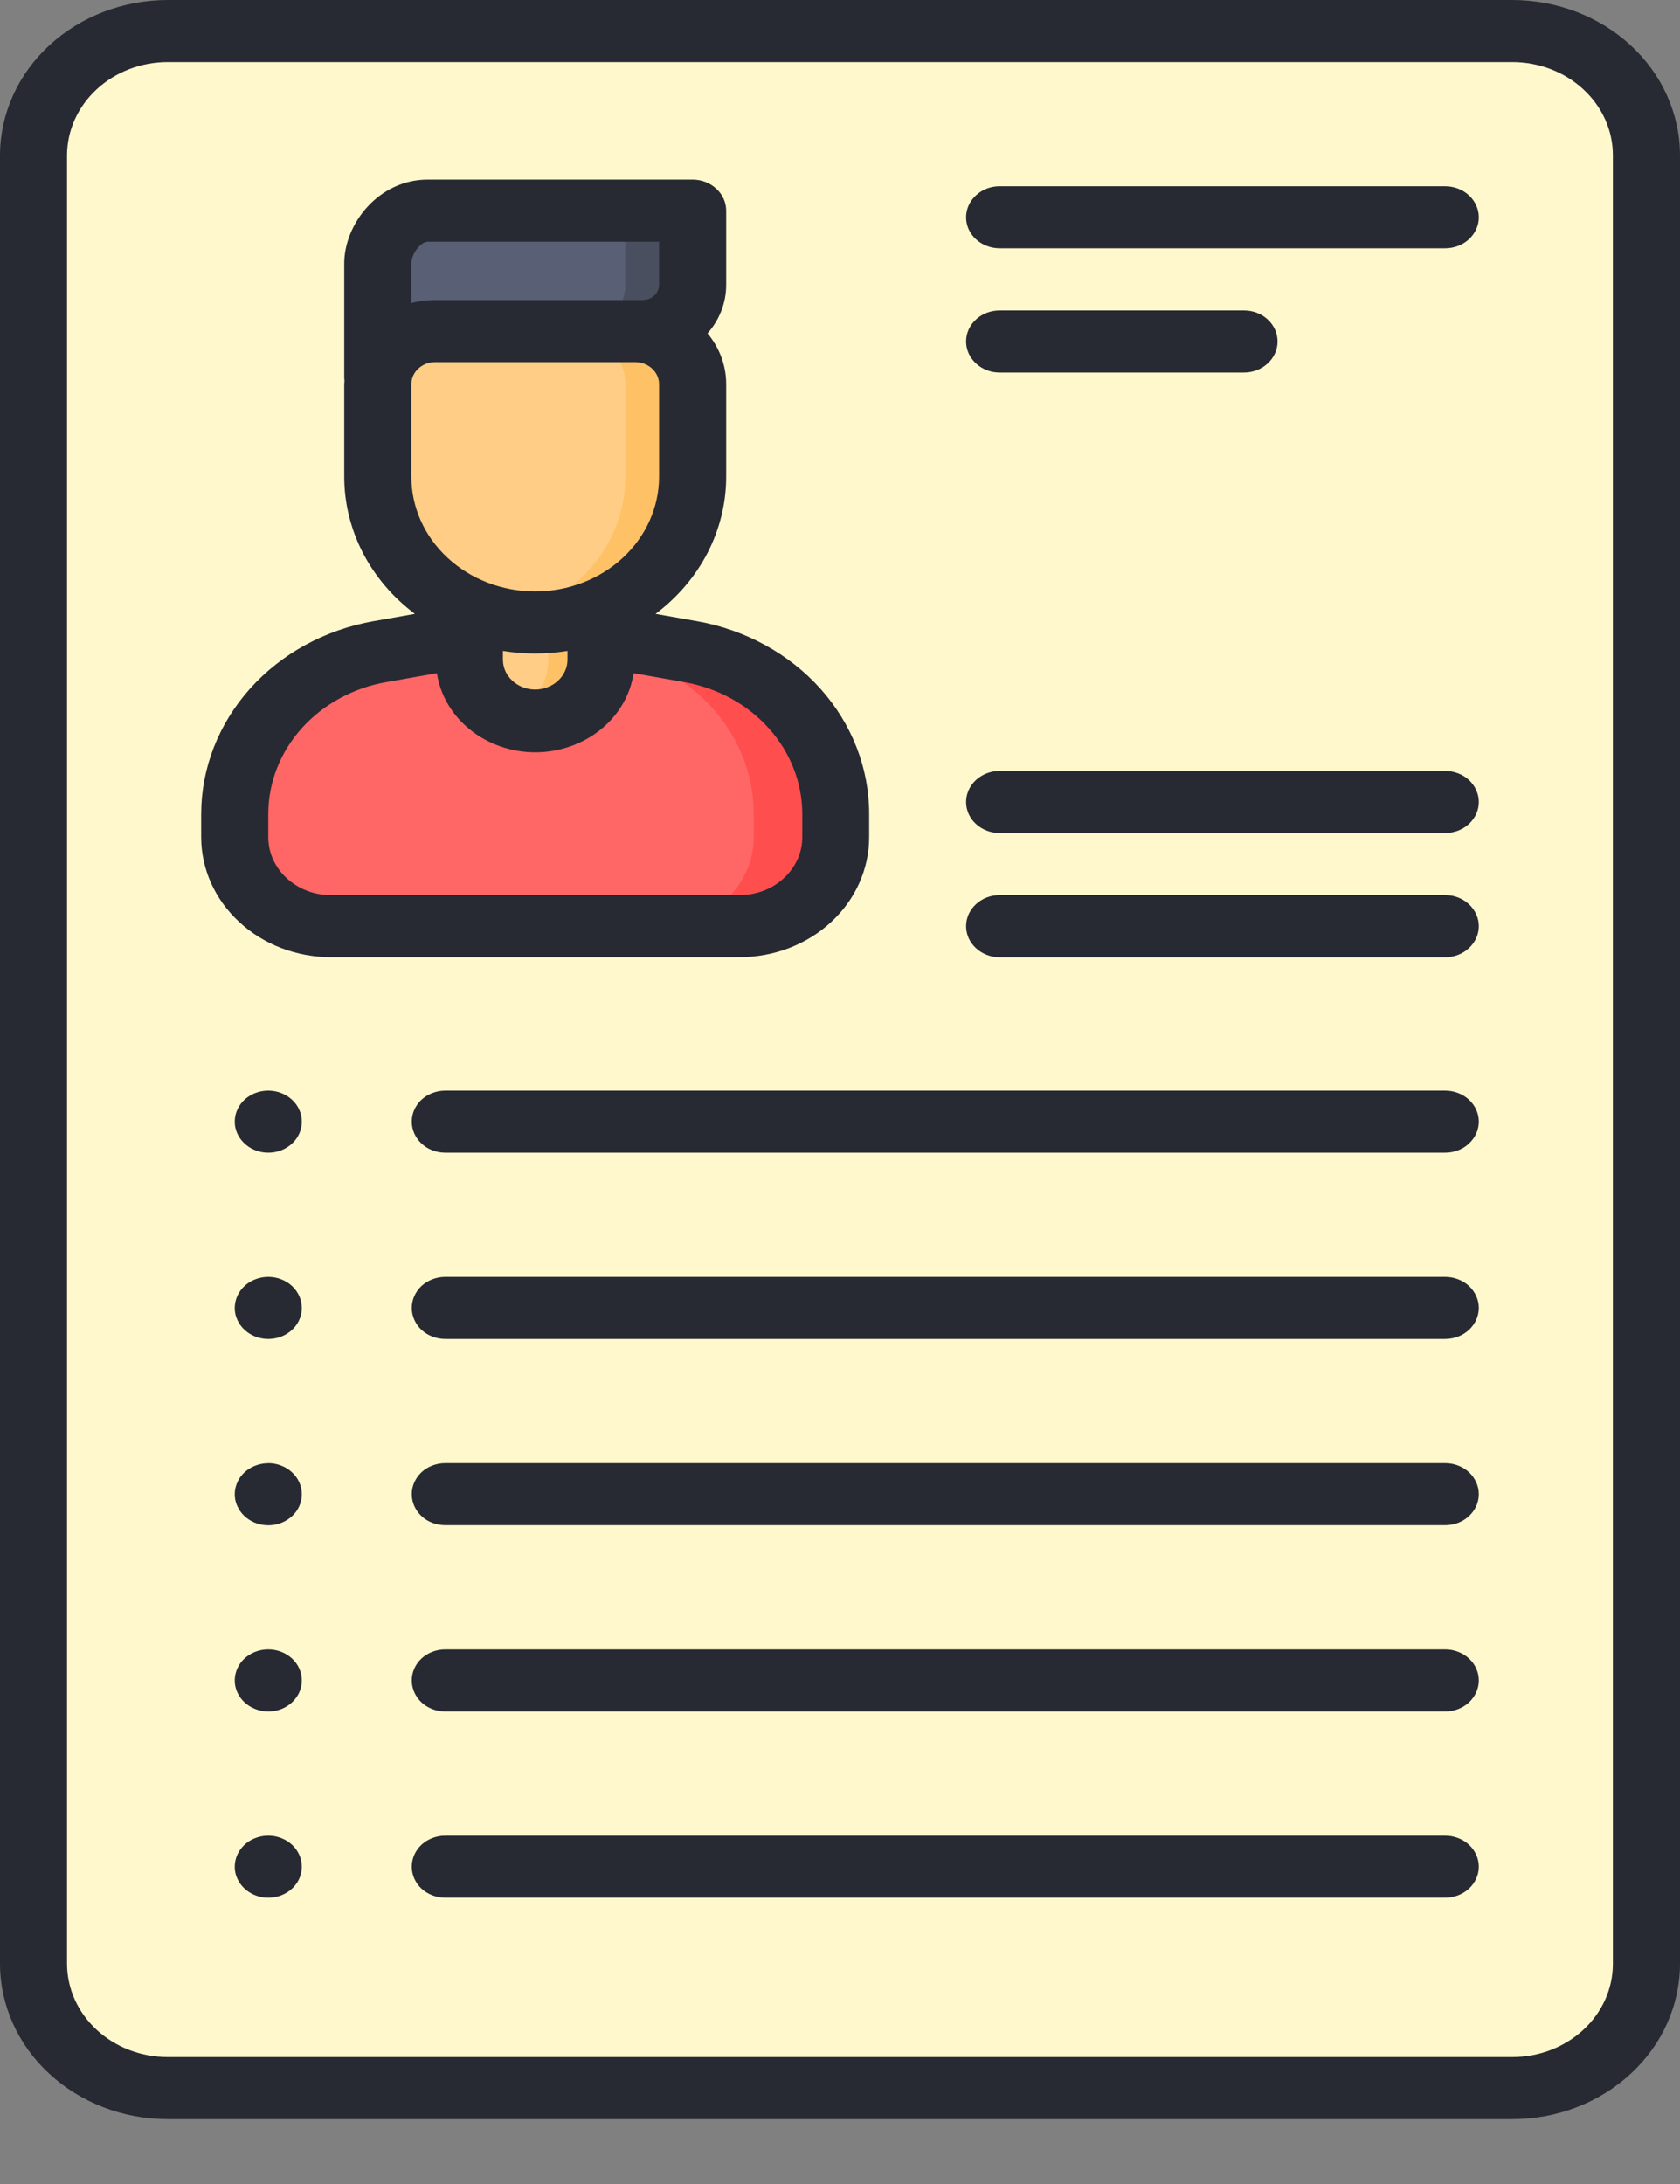 <svg width="20" height="26" viewBox="0 0 20 26" fill="none" xmlns="http://www.w3.org/2000/svg">
<rect x="0" y="0" width="20" height="26" fill="#808080" stroke="none"/>
<path d="M18.004 0.37H1.996C1.114 0.37 0.399 1.031 0.399 1.848V23.381C0.399 24.197 1.114 24.859 1.996 24.859H18.004C18.886 24.859 19.601 24.197 19.601 23.381V1.848C19.601 1.031 18.886 0.37 18.004 0.37Z" fill="#FFF8CC"/>
<path d="M8.803 11.026H3.939C3.789 11.026 3.64 10.999 3.501 10.945C3.362 10.892 3.236 10.814 3.13 10.716C3.023 10.617 2.939 10.5 2.882 10.372C2.824 10.243 2.795 10.105 2.795 9.966V9.689C2.794 9.231 2.967 8.788 3.282 8.435C3.597 8.083 4.035 7.843 4.521 7.758L6.371 7.431L8.222 7.758C8.707 7.843 9.145 8.083 9.46 8.436C9.775 8.788 9.947 9.231 9.947 9.689V9.966C9.947 10.247 9.827 10.516 9.612 10.715C9.398 10.914 9.107 11.026 8.803 11.026Z" fill="#FF6666"/>
<path d="M8.222 7.758L6.371 7.431L5.884 7.517L7.247 7.758C7.732 7.843 8.171 8.083 8.486 8.435C8.801 8.788 8.973 9.231 8.973 9.689V9.966C8.973 10.247 8.853 10.517 8.638 10.715C8.423 10.914 8.132 11.026 7.829 11.026H8.803C9.107 11.026 9.398 10.914 9.612 10.715C9.827 10.516 9.947 10.247 9.947 9.966V9.689C9.947 9.231 9.775 8.788 9.46 8.436C9.145 8.083 8.707 7.843 8.222 7.758Z" fill="#FF4E4E"/>
<path d="M5.588 7.128H7.155V7.853C7.155 8.046 7.072 8.23 6.925 8.366C6.778 8.502 6.579 8.579 6.371 8.579C6.163 8.579 5.964 8.502 5.817 8.366C5.67 8.23 5.588 8.046 5.588 7.853V7.128Z" fill="#FFCD85"/>
<path d="M5.588 7.128H7.155V7.853C7.155 8.046 7.072 8.23 6.925 8.366C6.778 8.502 6.579 8.579 6.371 8.579C6.163 8.579 5.964 8.502 5.817 8.366C5.67 8.23 5.588 8.046 5.588 7.853V7.128Z" fill="#FFCD85"/>
<path d="M6.528 7.128V7.853C6.528 7.994 6.483 8.132 6.4 8.25C6.316 8.368 6.197 8.461 6.058 8.517C6.157 8.558 6.263 8.578 6.371 8.578C6.579 8.578 6.778 8.502 6.925 8.366C7.072 8.23 7.155 8.045 7.155 7.853V7.128H6.528Z" fill="#FFC166"/>
<path d="M7.65 3.942L4.497 4.492V3.137C4.497 2.833 4.764 2.508 5.092 2.508H8.243V3.391C8.243 3.537 8.181 3.677 8.07 3.78C7.959 3.883 7.808 3.941 7.65 3.942Z" fill="#595F74"/>
<path d="M7.445 2.508V3.391C7.445 3.537 7.382 3.677 7.271 3.78C7.16 3.883 7.009 3.941 6.852 3.942L4.497 4.352V4.492L7.65 3.942C7.808 3.941 7.959 3.883 8.07 3.78C8.181 3.677 8.243 3.537 8.243 3.391V2.508H7.445Z" fill="#4A4F60"/>
<path d="M5.179 3.942H7.564C7.744 3.942 7.917 4.009 8.044 4.127C8.172 4.245 8.243 4.405 8.243 4.572V5.676C8.243 6.136 8.046 6.577 7.695 6.902C7.343 7.228 6.867 7.41 6.37 7.41C5.873 7.41 5.396 7.228 5.045 6.902C4.693 6.577 4.496 6.136 4.496 5.676V4.572C4.496 4.489 4.514 4.407 4.548 4.331C4.582 4.254 4.633 4.184 4.696 4.126C4.76 4.067 4.835 4.021 4.918 3.989C5.001 3.958 5.089 3.942 5.179 3.942Z" fill="#FFCD85"/>
<path d="M7.564 3.942H6.765C6.945 3.942 7.118 4.009 7.246 4.127C7.373 4.245 7.445 4.405 7.445 4.572V5.676C7.445 6.072 7.298 6.455 7.03 6.764C6.762 7.072 6.388 7.286 5.97 7.37C6.102 7.397 6.235 7.41 6.37 7.41C6.867 7.41 7.343 7.228 7.695 6.902C8.046 6.577 8.243 6.136 8.243 5.676V4.572C8.243 4.405 8.172 4.245 8.044 4.127C7.917 4.009 7.744 3.942 7.564 3.942Z" fill="#FFC166"/>
<path d="M3.194 12.984C3.115 12.984 3.038 13.005 2.972 13.046C2.906 13.086 2.855 13.144 2.825 13.212C2.795 13.279 2.787 13.354 2.802 13.425C2.818 13.497 2.856 13.563 2.912 13.614C2.967 13.666 3.039 13.701 3.116 13.716C3.193 13.73 3.274 13.723 3.347 13.695C3.42 13.667 3.482 13.619 3.526 13.559C3.57 13.498 3.593 13.426 3.593 13.353C3.593 13.255 3.551 13.161 3.476 13.092C3.401 13.023 3.3 12.984 3.194 12.984ZM3.194 19.636C3.115 19.636 3.038 19.657 2.972 19.698C2.906 19.738 2.855 19.796 2.825 19.864C2.795 19.931 2.787 20.006 2.802 20.077C2.818 20.149 2.856 20.215 2.912 20.267C2.967 20.318 3.039 20.353 3.116 20.368C3.193 20.382 3.274 20.375 3.347 20.347C3.42 20.319 3.482 20.271 3.526 20.21C3.57 20.15 3.593 20.078 3.593 20.005C3.593 19.907 3.551 19.813 3.476 19.744C3.401 19.675 3.3 19.636 3.194 19.636ZM3.194 15.201C3.115 15.201 3.038 15.223 2.972 15.263C2.906 15.304 2.855 15.362 2.825 15.429C2.795 15.497 2.787 15.571 2.802 15.643C2.818 15.714 2.856 15.78 2.912 15.832C2.967 15.883 3.039 15.919 3.116 15.933C3.193 15.947 3.274 15.94 3.347 15.912C3.42 15.884 3.482 15.837 3.526 15.776C3.57 15.715 3.593 15.644 3.593 15.57C3.593 15.473 3.551 15.379 3.476 15.309C3.401 15.24 3.3 15.201 3.194 15.201ZM3.194 21.853C3.115 21.853 3.038 21.875 2.972 21.915C2.906 21.956 2.855 22.014 2.825 22.081C2.795 22.149 2.787 22.223 2.802 22.295C2.818 22.366 2.856 22.432 2.912 22.484C2.967 22.535 3.039 22.571 3.116 22.585C3.193 22.599 3.274 22.592 3.347 22.564C3.42 22.536 3.482 22.489 3.526 22.428C3.57 22.367 3.593 22.296 3.593 22.223C3.593 22.125 3.551 22.03 3.476 21.961C3.401 21.892 3.3 21.853 3.194 21.853ZM10.347 9.966V9.689C10.347 9.145 10.142 8.619 9.768 8.2C9.393 7.782 8.873 7.497 8.297 7.395L7.804 7.308C8.067 7.111 8.278 6.862 8.424 6.58C8.569 6.297 8.645 5.989 8.645 5.676V4.572C8.645 4.354 8.567 4.142 8.423 3.969C8.567 3.806 8.645 3.602 8.645 3.392V2.508C8.645 2.41 8.603 2.316 8.528 2.247C8.453 2.177 8.351 2.138 8.245 2.138H5.092C4.507 2.138 4.098 2.665 4.098 3.137V4.492C4.098 4.505 4.099 4.518 4.101 4.531C4.101 4.545 4.098 4.558 4.098 4.572V5.676C4.098 5.989 4.174 6.297 4.319 6.58C4.465 6.862 4.676 7.111 4.939 7.308L4.446 7.395C3.87 7.497 3.349 7.781 2.975 8.2C2.601 8.619 2.396 9.145 2.395 9.689V9.966C2.395 10.345 2.558 10.709 2.848 10.976C3.137 11.245 3.53 11.395 3.939 11.395H8.803C9.213 11.395 9.605 11.245 9.895 10.976C10.184 10.709 10.347 10.345 10.347 9.966ZM4.897 3.137C4.897 3.015 5.013 2.878 5.092 2.878H7.846V3.392C7.846 3.439 7.825 3.485 7.788 3.519C7.752 3.553 7.702 3.572 7.65 3.572C7.636 3.572 7.622 3.572 7.608 3.572H5.179C5.084 3.573 4.989 3.584 4.897 3.608V3.137ZM4.897 5.676V4.572C4.897 4.503 4.927 4.437 4.98 4.388C5.032 4.339 5.104 4.311 5.179 4.311H7.564C7.638 4.311 7.71 4.339 7.763 4.388C7.816 4.437 7.846 4.503 7.846 4.572V5.676C7.846 6.038 7.69 6.385 7.414 6.641C7.137 6.897 6.762 7.041 6.371 7.041C5.98 7.041 5.605 6.897 5.329 6.641C5.052 6.385 4.897 6.038 4.897 5.676ZM6.756 7.749V7.853C6.756 7.899 6.746 7.946 6.726 7.989C6.707 8.032 6.679 8.071 6.643 8.104C6.607 8.137 6.565 8.164 6.518 8.181C6.472 8.199 6.422 8.209 6.371 8.209C6.321 8.209 6.271 8.199 6.224 8.181C6.178 8.164 6.135 8.137 6.099 8.104C6.064 8.071 6.035 8.032 6.016 7.989C5.997 7.946 5.987 7.899 5.987 7.853V7.749C6.241 7.79 6.501 7.79 6.756 7.749ZM3.194 9.967V9.689C3.194 9.318 3.334 8.958 3.59 8.672C3.846 8.386 4.201 8.191 4.595 8.121L5.201 8.014C5.241 8.276 5.382 8.515 5.597 8.687C5.812 8.86 6.087 8.956 6.372 8.956C6.657 8.956 6.933 8.86 7.148 8.687C7.363 8.515 7.503 8.276 7.543 8.014L8.149 8.121C8.543 8.191 8.899 8.386 9.154 8.672C9.41 8.958 9.55 9.318 9.551 9.689V9.967C9.551 10.15 9.472 10.325 9.332 10.454C9.193 10.584 9.003 10.656 8.805 10.656H3.939C3.841 10.656 3.744 10.639 3.654 10.604C3.563 10.569 3.481 10.518 3.412 10.454C3.343 10.39 3.288 10.314 3.25 10.23C3.213 10.146 3.194 10.057 3.194 9.966V9.967ZM3.194 17.419C3.115 17.419 3.038 17.441 2.972 17.481C2.906 17.522 2.855 17.579 2.825 17.647C2.795 17.715 2.787 17.789 2.802 17.86C2.818 17.932 2.856 17.998 2.912 18.05C2.967 18.101 3.039 18.137 3.116 18.151C3.193 18.165 3.274 18.158 3.347 18.13C3.42 18.102 3.482 18.054 3.526 17.994C3.57 17.933 3.593 17.861 3.593 17.788C3.593 17.74 3.583 17.692 3.563 17.647C3.543 17.602 3.513 17.561 3.476 17.527C3.439 17.492 3.395 17.465 3.347 17.447C3.298 17.428 3.246 17.418 3.194 17.418V17.419ZM17.205 10.656H11.9C11.794 10.656 11.693 10.695 11.618 10.765C11.543 10.834 11.501 10.928 11.501 11.026C11.501 11.124 11.543 11.218 11.618 11.287C11.693 11.357 11.794 11.396 11.9 11.396H17.205C17.311 11.396 17.413 11.357 17.488 11.287C17.562 11.218 17.605 11.124 17.605 11.026C17.605 10.928 17.562 10.834 17.488 10.765C17.413 10.695 17.311 10.656 17.205 10.656ZM17.205 9.178H11.9C11.794 9.178 11.693 9.217 11.618 9.286C11.543 9.356 11.501 9.45 11.501 9.548C11.501 9.646 11.543 9.74 11.618 9.809C11.693 9.878 11.794 9.917 11.9 9.917H17.205C17.311 9.917 17.413 9.878 17.488 9.809C17.562 9.74 17.605 9.646 17.605 9.548C17.605 9.45 17.562 9.356 17.488 9.286C17.413 9.217 17.311 9.178 17.205 9.178ZM17.205 2.217H11.9C11.794 2.217 11.693 2.256 11.618 2.326C11.543 2.395 11.501 2.489 11.501 2.587C11.501 2.685 11.543 2.779 11.618 2.848C11.693 2.917 11.794 2.956 11.9 2.956H17.205C17.311 2.956 17.413 2.917 17.488 2.848C17.562 2.779 17.605 2.685 17.605 2.587C17.605 2.489 17.562 2.395 17.488 2.326C17.413 2.256 17.311 2.217 17.205 2.217ZM11.9 4.435H14.81C14.916 4.435 15.017 4.396 15.092 4.326C15.167 4.257 15.209 4.163 15.209 4.065C15.209 3.967 15.167 3.873 15.092 3.804C15.017 3.734 14.916 3.696 14.81 3.696H11.9C11.794 3.696 11.693 3.734 11.618 3.804C11.543 3.873 11.501 3.967 11.501 4.065C11.501 4.163 11.543 4.257 11.618 4.326C11.693 4.396 11.794 4.435 11.9 4.435ZM18.004 0H1.996C1.467 0.001 0.96 0.195 0.585 0.542C0.211 0.888 0.001 1.358 0 1.848V23.38C0.001 23.87 0.211 24.34 0.585 24.686C0.96 25.033 1.467 25.228 1.996 25.228H18.004C18.533 25.228 19.041 25.033 19.415 24.686C19.789 24.34 19.999 23.87 20 23.38V1.848C19.999 1.358 19.789 0.888 19.415 0.542C19.041 0.195 18.533 0.001 18.004 0V0ZM19.201 23.38C19.201 23.674 19.075 23.956 18.85 24.164C18.626 24.372 18.321 24.489 18.004 24.489H1.996C1.679 24.489 1.374 24.372 1.15 24.164C0.925 23.956 0.799 23.674 0.798 23.38V1.848C0.799 1.554 0.925 1.272 1.15 1.064C1.374 0.856 1.679 0.739 1.996 0.739H18.004C18.321 0.739 18.626 0.856 18.85 1.064C19.075 1.272 19.201 1.554 19.201 1.848V23.38ZM17.205 19.636H5.301C5.195 19.636 5.093 19.675 5.018 19.744C4.944 19.813 4.902 19.907 4.902 20.005C4.902 20.103 4.944 20.197 5.018 20.267C5.093 20.336 5.195 20.375 5.301 20.375H17.205C17.311 20.375 17.413 20.336 17.488 20.267C17.562 20.197 17.605 20.103 17.605 20.005C17.605 19.907 17.562 19.813 17.488 19.744C17.413 19.675 17.311 19.636 17.205 19.636ZM17.205 21.853H5.301C5.195 21.853 5.093 21.892 5.018 21.961C4.944 22.03 4.902 22.125 4.902 22.223C4.902 22.32 4.944 22.415 5.018 22.484C5.093 22.553 5.195 22.592 5.301 22.592H17.205C17.311 22.592 17.413 22.553 17.488 22.484C17.562 22.415 17.605 22.32 17.605 22.223C17.605 22.125 17.562 22.03 17.488 21.961C17.413 21.892 17.311 21.853 17.205 21.853ZM17.205 12.984H5.301C5.195 12.984 5.093 13.023 5.018 13.092C4.944 13.161 4.902 13.255 4.902 13.353C4.902 13.451 4.944 13.545 5.018 13.614C5.093 13.684 5.195 13.723 5.301 13.723H17.205C17.311 13.723 17.413 13.684 17.488 13.614C17.562 13.545 17.605 13.451 17.605 13.353C17.605 13.255 17.562 13.161 17.488 13.092C17.413 13.023 17.311 12.984 17.205 12.984ZM17.205 17.418H5.301C5.195 17.418 5.093 17.457 5.018 17.526C4.944 17.596 4.902 17.69 4.902 17.788C4.902 17.886 4.944 17.98 5.018 18.049C5.093 18.119 5.195 18.157 5.301 18.157H17.205C17.311 18.157 17.413 18.119 17.488 18.049C17.562 17.98 17.605 17.886 17.605 17.788C17.605 17.69 17.562 17.596 17.488 17.526C17.413 17.457 17.311 17.418 17.205 17.418ZM17.205 15.201H5.301C5.195 15.201 5.093 15.24 5.018 15.309C4.944 15.379 4.902 15.473 4.902 15.57C4.902 15.668 4.944 15.762 5.018 15.832C5.093 15.901 5.195 15.94 5.301 15.94H17.205C17.311 15.94 17.413 15.901 17.488 15.832C17.562 15.762 17.605 15.668 17.605 15.57C17.605 15.473 17.562 15.379 17.488 15.309C17.413 15.24 17.311 15.201 17.205 15.201Z" fill="#272A33"/>
</svg>
